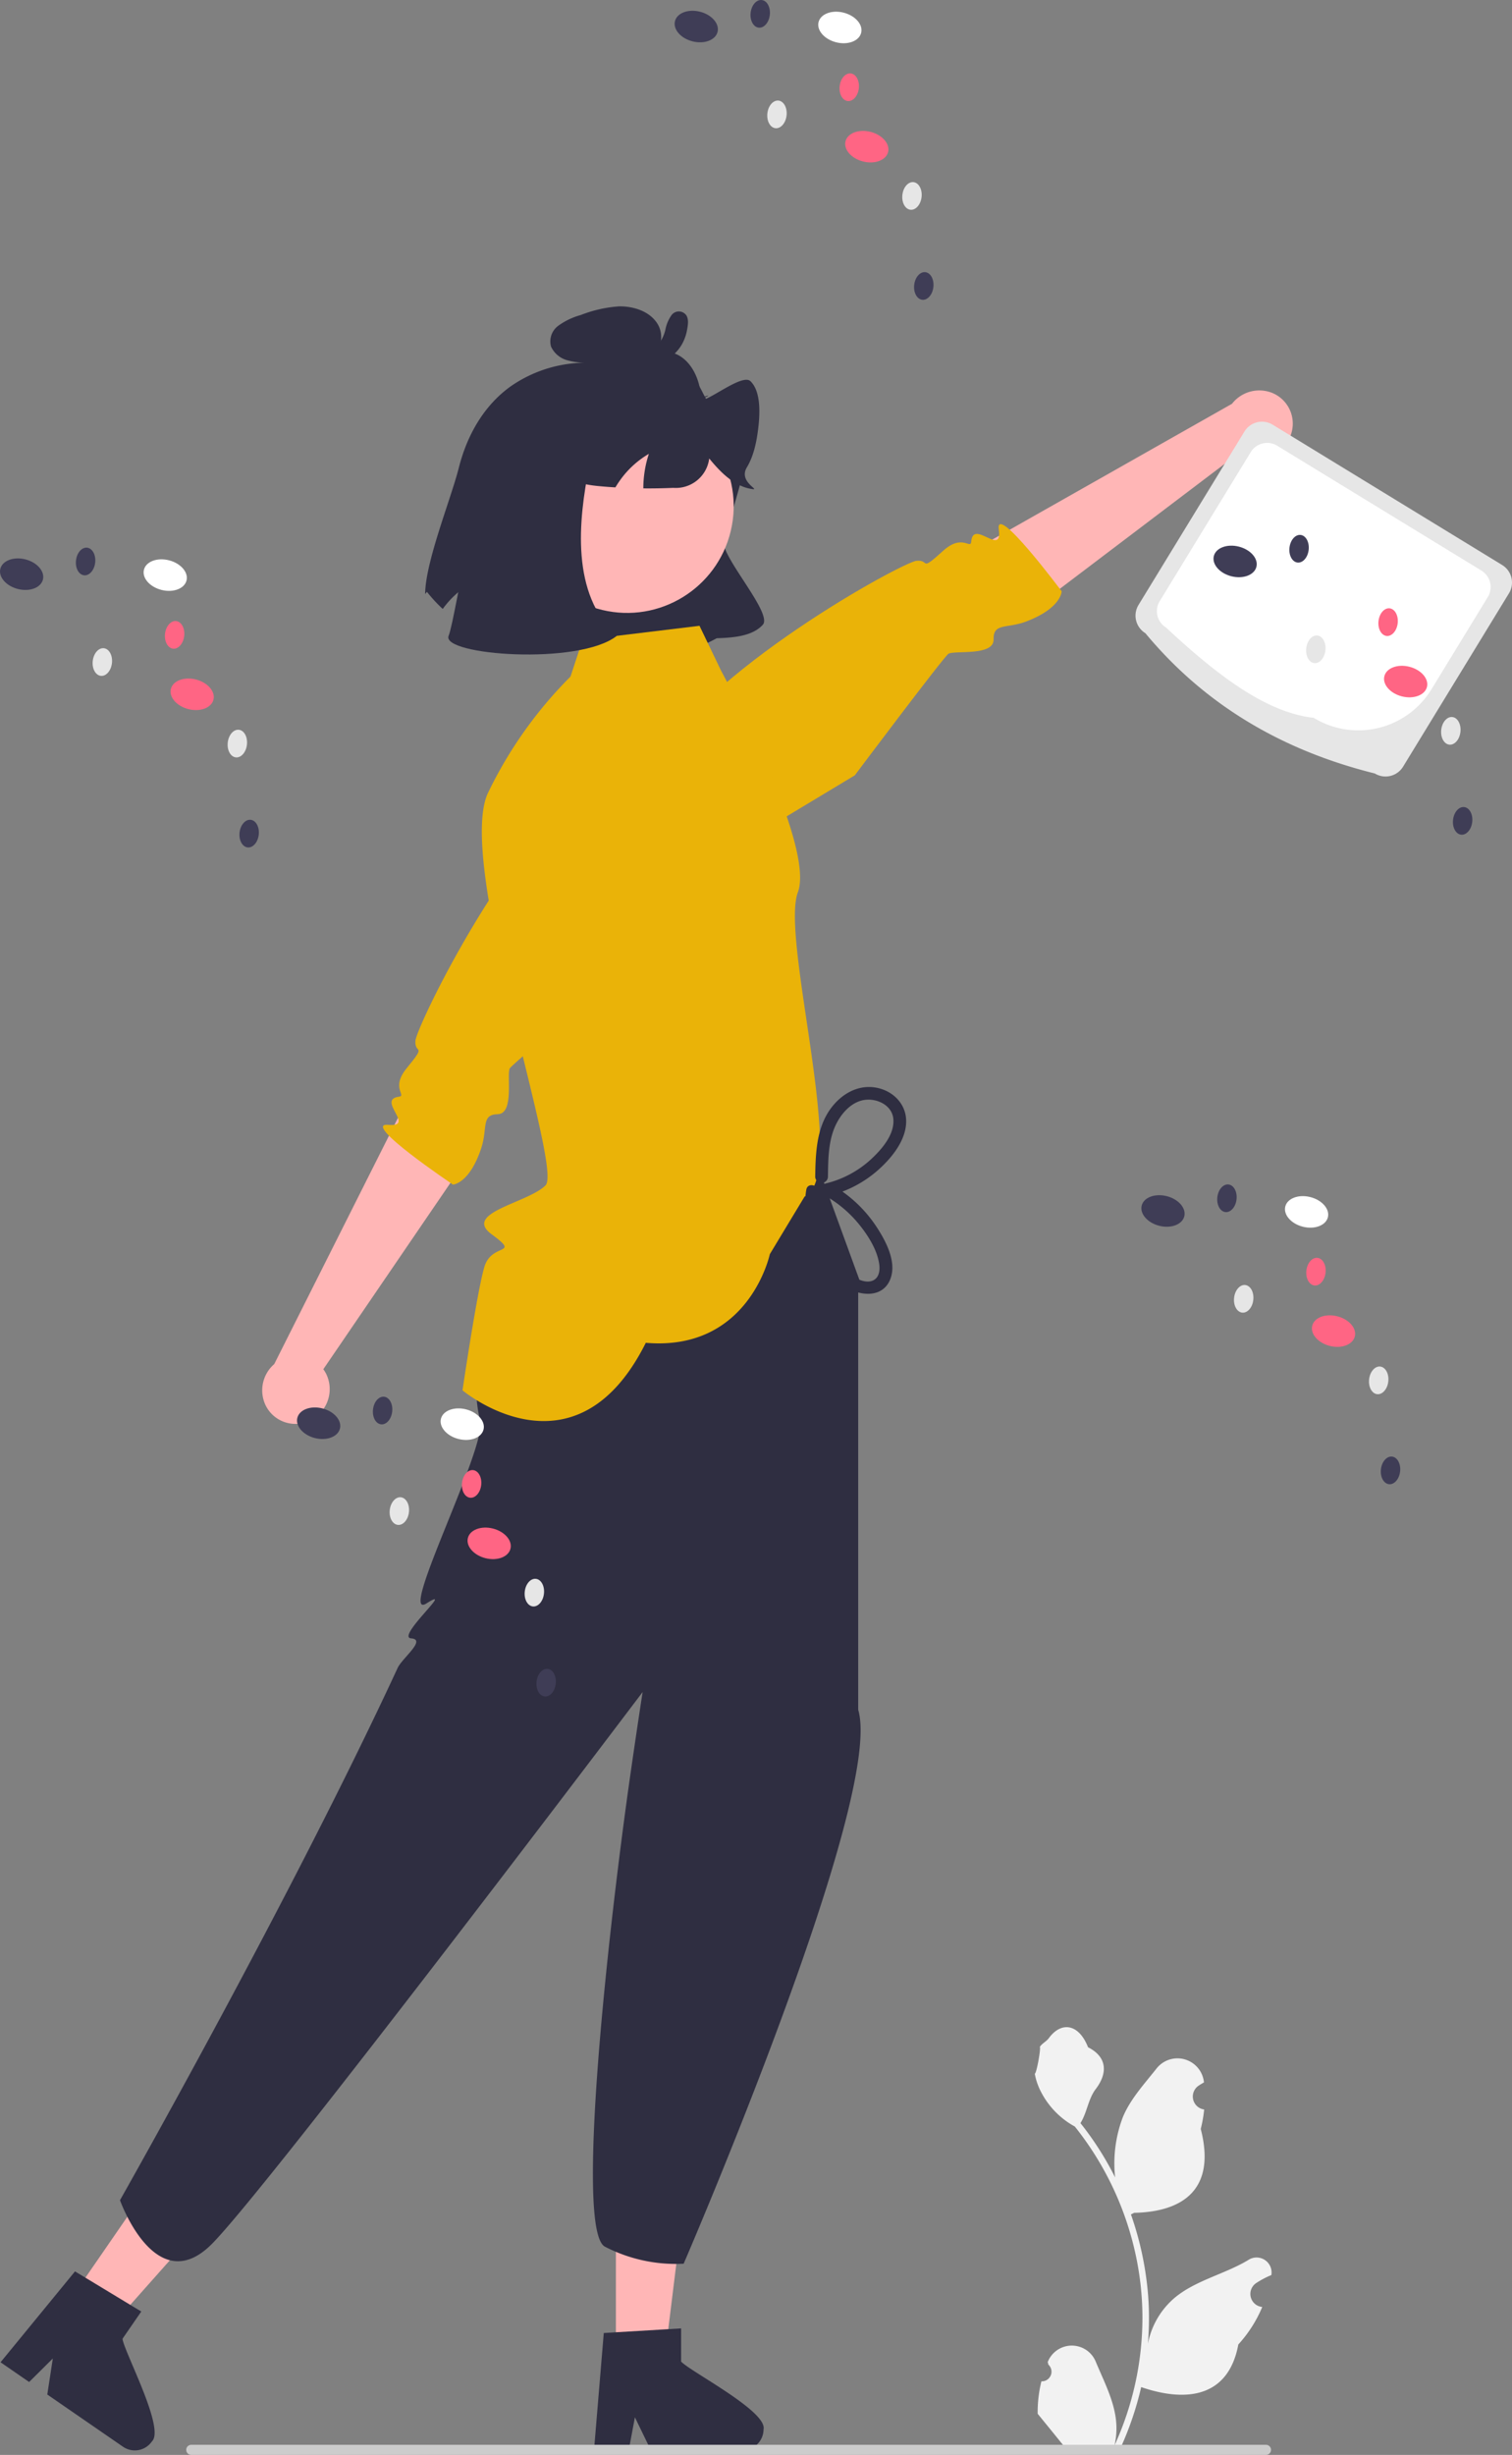 <svg xmlns="http://www.w3.org/2000/svg" data-name="Layer 1" width="356.357" height="578.273" viewBox="0 0 356.357 578.273" xmlns:xlink="http://www.w3.org/1999/xlink"><rect x="0" y="0" width="356.357" height="578.273" fill="#808080" stroke="none"/><path d="M529.964,271.023c-1.853,7.357-7.891,22.151-7.944,29.781l.417-.539a34.099,34.099,0,0,0,3.73,4.041,21.903,21.903,0,0,1,6.681-6.069,26.219,26.219,0,0,0-1.232,10.32c4.253,8.943,17.475,2.906,25.414.787,9.321,8.131,20.381,9.08,33.715,1.864,3.986-.13,8.419-.482,10.858-3.179s-10.246-16.488-9.206-19.943c7.406-24.608,6.987-21.932-2.718-31.314-2.136-2.065-2.597-5.517-5.113-7.421-3.491-2.64-8.333-2.94-12.781-3.103a6.647,6.647,0,0,0,5.396-3.649,5.996,5.996,0,0,0-.922-6.191c-1.905-2.366-5.338-3.425-8.505-3.376a30.275,30.275,0,0,0-9.036,2.029,16.51,16.51,0,0,0-5.296,2.522,4.572,4.572,0,0,0-1.735,4.913,5.924,5.924,0,0,0,3.979,3.269,15.505,15.505,0,0,0,4.07.541,31.064,31.064,0,0,0-17.625,5.615C535.651,256.582,531.827,263.668,529.964,271.023Z" transform="translate(-421.821 -160.863)" fill="#2f2e41"/><circle cx="569.612" cy="280.111" r="25.127" transform="translate(-257.631 607.666) rotate(-76.491)" fill="#ffb6b6"/><path d="M552.839,270.018c2.037,4.167,6.353,5.012,10.286,5.37,1.24.117,2.486.213,3.738.28.374-.624.778-1.241,1.207-1.831a21.903,21.903,0,0,1,6.681-6.069,25.812,25.812,0,0,0-1.305,8.139q3.526.032,7.065-.125a7.934,7.934,0,0,0,8.463-6.92c2.593,3.181,5.546,6.108,9.165,7.02,4.224.9-2.459-1.059-.353-4.829,1.714-2.786,2.4-6.309,2.782-9.671.448-3.996.384-8.52-1.861-10.712-1.801-1.776-8.895,3.909-11.309,4.416-5.324,1.144,4.932-2.528-.046-.322l-.305,1.046c.163-5.472-2.468-10.357-6.292-11.702-2.577-.896-5.45-.297-8.235.335a37.391,37.391,0,0,0-10.337,3.496,20.58,20.58,0,0,0-8.577,8.993C551.62,261.07,551.081,266.419,552.839,270.018Z" transform="translate(-421.821 -160.863)" fill="#2f2e41"/><path d="M576.17,241.922c-.256-.039.394-.032.174.003a2.048,2.048,0,0,0,.32-.09c.018-.006.255-.119.098-.038a2.017,2.017,0,0,0,.866-.749,8.356,8.356,0,0,0,1.029-2.6,8.754,8.754,0,0,1,1.443-3.365,2.155,2.155,0,0,1,3.477.057c.63,1.007.367,2.389.165,3.489a10.802,10.802,0,0,1-1.158,3.264,9.879,9.879,0,0,1-4.05,3.912,10.334,10.334,0,0,1-6.411,1.059,1.57,1.57,0,0,1-.449-2.837l3.322-1.918a1.555,1.555,0,1,1,1.624,2.651l-3.322,1.918-.449-2.837a6.182,6.182,0,0,0,1.378.047,5.205,5.205,0,0,0,1.45-.26,6.454,6.454,0,0,0,1.305-.513,8.88,8.88,0,0,0,.774-.46q.136-.091.269-.186c-.006.005.371-.289.206-.153a8.768,8.768,0,0,0,1.14-1.167,3.539,3.539,0,0,0,.325-.478,8.23,8.23,0,0,0,.452-.847,8.075,8.075,0,0,0,.571-1.922,8.182,8.182,0,0,0,.116-.844,3.369,3.369,0,0,1,.021-.459c.083-.368.003.208.174.34l.713.39a.854.854,0,0,0,.709-.215q.093-.178-.043.061a5.075,5.075,0,0,0-.28.579,14.676,14.676,0,0,0-.448,1.42,14.78,14.78,0,0,1-1.085,2.955,5.005,5.005,0,0,1-5.15,2.816,1.567,1.567,0,0,1-1.148-1.875A1.586,1.586,0,0,1,576.17,241.922Z" transform="translate(-421.821 -160.863)" fill="#2f2e41"/><polygon points="145.159 555.251 156.689 555.25 162.174 510.779 145.157 510.779 145.159 555.251" fill="#ffb6b6"/><path d="M582.347,717.152v-7.816l-3.031.185-12.338.731-2.856.175-2.183,26.178L561.822,738.008h8.187l.263-1.394,1.189-6.335,3.07,6.335.672,1.394h21.704a4.904,4.904,0,0,0,4.873-4.883C602.696,728.847,584.647,719.598,582.347,717.152Z" transform="translate(-421.821 -160.863)" fill="#2f2e41"/><polygon points="16.8 541.356 26.293 547.899 56.048 514.396 42.037 504.74 16.8 541.356" fill="#ffb6b6"/><path d="M450.684,711.795l4.436-6.436-2.601-1.568L441.946,697.391l-2.451-1.476-16.654,20.314-.893,1.089,6.74,4.646,1.008-.998,4.574-4.541-1.068,6.958-.237,1.529,17.87,12.318a4.904,4.904,0,0,0,6.783-1.255C460.802,732.973,451.189,715.114,450.684,711.795Z" transform="translate(-421.821 -160.863)" fill="#2f2e41"/><path d="M725.761,263.985a8.189,8.189,0,0,1-10.657,4.111,7.857,7.857,0,0,1-1.138-.625l-49.495,37.498-15.551-13.167,63.265-35.824a8.166,8.166,0,0,1,9.655-2.487,7.815,7.815,0,0,1,4.011,10.299Q725.807,263.888,725.761,263.985Z" transform="translate(-421.821 -160.863)" fill="#ffb6b6"/><path d="M580.412,369.3s-17.492-4.463-5.238-27.433,59.381-48.585,62.643-48.904.616,2.789,6.266-2.334c4.596-4.167,6.477-.198,6.648-2.224.45-5.343,7.417,3.757,6.492-2.806s14.816,14.547,14.816,14.547-.005,3.913-8.272,7.087c-4.644,1.783-7.883.272-7.774,4.267s-9.415,2.5-10.649,3.374-22.063,28.628-22.063,28.628Z" transform="translate(-421.821 -160.863)" fill="#eab308"/><path d="M745.853,343.067c-21.382-5.322-39.74-15.784-54.091-33.055a4.845,4.845,0,0,1-1.606-6.653L715.12,262.509a4.845,4.845,0,0,1,6.653-1.606l54.091,33.055a4.845,4.845,0,0,1,1.606,6.653l-24.964,40.851A4.845,4.845,0,0,1,745.853,343.067Z" transform="translate(-421.821 -160.863)" fill="#e6e6e6"/><path d="M731.43,329.95c-11.258-1.229-22.959-10.227-34.775-21.251a4.537,4.537,0,0,1-1.504-6.231L716.606,267.361a4.537,4.537,0,0,1,6.231-1.504l48.134,29.414a4.537,4.537,0,0,1,1.504,6.231l-13.29,21.749A20.211,20.211,0,0,1,731.43,329.95Z" transform="translate(-421.821 -160.863)" fill="#fff"/><ellipse cx="746.761" cy="293.333" rx="3.601" ry="5.177" transform="translate(-142.851 784.288) rotate(-75.779)" fill="#fff"/><ellipse cx="712.918" cy="293.115" rx="3.601" ry="5.177" transform="translate(-168.17 751.317) rotate(-75.779)" fill="#3f3d56"/><ellipse cx="753.112" cy="321.411" rx="3.601" ry="5.177" transform="translate(-165.279 811.625) rotate(-75.779)" fill="#ff6584"/><ellipse cx="763.758" cy="333.018" rx="3.272" ry="2.276" transform="translate(-73.835 894.208) rotate(-83.624)" fill="#e6e6e6"/><ellipse cx="766.541" cy="354.226" rx="3.272" ry="2.276" transform="translate(-92.438 915.826) rotate(-83.624)" fill="#3f3d56"/><ellipse cx="731.94" cy="313.81" rx="3.272" ry="2.276" transform="translate(-83.03 845.512) rotate(-83.624)" fill="#e6e6e6"/><ellipse cx="748.972" cy="307.411" rx="3.272" ry="2.276" transform="translate(-61.53 856.75) rotate(-83.624)" fill="#ff6584"/><ellipse cx="727.99" cy="290.125" rx="3.272" ry="2.276" transform="translate(-63.003 820.531) rotate(-83.624)" fill="#3f3d56"/><path d="M624.084,465.487l.297-3.119-12.824-35.158-54.651,10.538s-28.166,34.698-21.903,57.664c1.699,6.228-19.674,47.596-12.64,43.134s-7.316,7.957-3.641,8.248-2.096,4.621-3.189,6.981c-25.174,54.372-65.434,125.365-65.434,125.365s8.373,23.539,21.585,10.378S573.28,559.439,573.28,559.439s-1.191,7.612-2.852,19.186c-5.132,35.755-13.193,107.734-6.031,111.461a36.321,36.321,0,0,0,18.549,4.018S630.348,584.493,624.084,563.615" transform="translate(-421.821 -160.863)" fill="#2f2e41"/><path d="M591.77,318.849l-5.086-10.573L559.126,311.615l-2.849,8.626a100.05,100.05,0,0,0-19.456,27.424c-7.625,16.289,17.752,88.244,13.577,92.42s-19.647,6.426-12.688,11.541,0,1.844-1.734,7.68-5.149,29.065-5.149,29.065,26.495,22.21,43.198-11.195c24.358,2.088,29.23-20.878,29.23-20.878l8.189-13.563c10.625-4.863-5.753-60.555-1.577-71.69S591.77,318.849,591.77,318.849Z" transform="translate(-421.821 -160.863)" fill="#eab308"/><path d="M616.955,438.068c.063-4.09.051-8.495,1.867-12.263,1.364-2.831,3.896-5.658,7.233-5.895,2.837-.201,6.057,1.476,6.318,4.56.31,3.665-2.776,7.167-5.275,9.481a24.131,24.131,0,0,1-10.681,5.69,1.516,1.516,0,0,0-.358,2.742,28.195,28.195,0,0,1,8.261,6.924c2.108,2.604,4.288,6.043,4.733,9.431.19,1.444-.066,3.199-1.595,3.802-1.452.573-3.218-.173-4.464-.911a18.043,18.043,0,0,1-6.605-7.951,20.392,20.392,0,0,1-1.647-11.754c.31-1.889-2.581-2.701-2.893-.798-1.375,8.387,1.972,18.374,9.476,22.997,3.414,2.104,8.622,2.473,10.336-1.966,1.553-4.022-1.017-8.855-3.164-12.163a30.963,30.963,0,0,0-10.925-10.202l-.358,2.742a27.276,27.276,0,0,0,11.718-6.2c3.193-2.867,6.631-7.123,6.453-11.667-.159-4.084-3.422-7.046-7.334-7.643-4.253-.649-8.048,1.668-10.485,5.028-3.343,4.609-3.526,10.545-3.611,16.016a1.501,1.501,0,0,0,3,0Z" transform="translate(-421.821 -160.863)" fill="#2f2e41"/><path d="M495.122,495.351a8.189,8.189,0,0,0,3.579-10.847,7.856,7.856,0,0,0-.68-1.106L533.028,432.111l-13.919-14.882-32.654,64.958a8.166,8.166,0,0,0-2.007,9.766,7.815,7.815,0,0,0,10.485,3.497Q495.028,495.402,495.122,495.351Z" transform="translate(-421.821 -160.863)" fill="#ffb6b6"/><path d="M593.126,344.977s-5.322-17.25-27.659-3.877-45.592,61.709-45.749,64.983,2.816.477-2.022,6.374c-3.935,4.796.122,6.479-1.893,6.75-5.314.714,4.119,7.222-2.482,6.623s15.262,14.079,15.262,14.079,3.908-.198,6.67-8.613c1.551-4.726-.117-7.887,3.878-7.975s2.032-9.527,2.844-10.803,27.503-23.451,27.503-23.451Z" transform="translate(-421.821 -160.863)" fill="#eab308"/><path d="M558.169,259.875c16.424-18.941-12.772,31.21,9.039,50.761-8.89,7.053-41.496,4.551-39.654,0s7.882-47.971,14.362-50.761S558.169,259.875,558.169,259.875Z" transform="translate(-421.821 -160.863)" fill="#2f2e41"/><ellipse cx="530.761" cy="496.333" rx="3.601" ry="5.177" transform="translate(-502.569 728.039) rotate(-75.779)" fill="#fff"/><ellipse cx="496.918" cy="496.115" rx="3.601" ry="5.177" transform="translate(-527.887 695.067) rotate(-75.779)" fill="#3f3d56"/><ellipse cx="537.112" cy="524.411" rx="3.601" ry="5.177" transform="translate(-524.996 755.376) rotate(-75.779)" fill="#ff6584"/><ellipse cx="547.758" cy="536.018" rx="3.272" ry="2.276" transform="translate(-467.593 860.001) rotate(-83.624)" fill="#e6e6e6"/><ellipse cx="550.541" cy="557.226" rx="3.272" ry="2.276" transform="translate(-486.196 881.62) rotate(-83.624)" fill="#3f3d56"/><ellipse cx="515.94" cy="516.81" rx="3.272" ry="2.276" transform="translate(-476.788 811.305) rotate(-83.624)" fill="#e6e6e6"/><ellipse cx="532.972" cy="510.411" rx="3.272" ry="2.276" transform="translate(-455.289 822.544) rotate(-83.624)" fill="#ff6584"/><ellipse cx="511.99" cy="493.125" rx="3.272" ry="2.276" transform="translate(-456.761 786.324) rotate(-83.624)" fill="#3f3d56"/><ellipse cx="729.761" cy="446.333" rx="3.601" ry="5.177" transform="translate(-303.987 883.223) rotate(-75.779)" fill="#fff"/><ellipse cx="695.918" cy="446.115" rx="3.601" ry="5.177" transform="translate(-329.305 850.252) rotate(-75.779)" fill="#3f3d56"/><ellipse cx="736.112" cy="474.411" rx="3.601" ry="5.177" transform="translate(-326.414 910.561) rotate(-75.779)" fill="#ff6584"/><ellipse cx="746.758" cy="486.018" rx="3.272" ry="2.276" transform="translate(-241.001 1013.323) rotate(-83.624)" fill="#e6e6e6"/><ellipse cx="749.541" cy="507.226" rx="3.272" ry="2.276" transform="translate(-259.603 1034.941) rotate(-83.624)" fill="#3f3d56"/><ellipse cx="714.94" cy="466.81" rx="3.272" ry="2.276" transform="translate(-250.196 964.627) rotate(-83.624)" fill="#e6e6e6"/><ellipse cx="731.972" cy="460.411" rx="3.272" ry="2.276" transform="translate(-228.696 975.865) rotate(-83.624)" fill="#ff6584"/><ellipse cx="710.99" cy="443.125" rx="3.272" ry="2.276" transform="translate(-230.169 939.646) rotate(-83.624)" fill="#3f3d56"/><ellipse cx="460.761" cy="296.333" rx="3.601" ry="5.177" transform="translate(-361.502 509.315) rotate(-75.779)" fill="#fff"/><ellipse cx="426.918" cy="296.115" rx="3.601" ry="5.177" transform="translate(-386.82 476.344) rotate(-75.779)" fill="#3f3d56"/><ellipse cx="467.112" cy="324.411" rx="3.601" ry="5.177" transform="translate(-383.929 536.652) rotate(-75.779)" fill="#ff6584"/><ellipse cx="477.758" cy="336.018" rx="3.272" ry="2.276" transform="translate(-331.057 612.643) rotate(-83.624)" fill="#e6e6e6"/><ellipse cx="480.541" cy="357.226" rx="3.272" ry="2.276" transform="translate(-349.66 634.262) rotate(-83.624)" fill="#3f3d56"/><ellipse cx="445.94" cy="316.81" rx="3.272" ry="2.276" transform="translate(-340.252 563.948) rotate(-83.624)" fill="#e6e6e6"/><ellipse cx="462.972" cy="310.411" rx="3.272" ry="2.276" transform="translate(-318.752 575.186) rotate(-83.624)" fill="#ff6584"/><ellipse cx="441.99" cy="293.125" rx="3.272" ry="2.276" transform="translate(-320.225 538.967) rotate(-83.624)" fill="#3f3d56"/><ellipse cx="619.761" cy="167.333" rx="3.601" ry="5.177" transform="translate(-116.514 566.133) rotate(-75.779)" fill="#fff"/><ellipse cx="585.918" cy="167.115" rx="3.601" ry="5.177" transform="translate(-141.832 533.161) rotate(-75.779)" fill="#3f3d56"/><ellipse cx="626.112" cy="195.411" rx="3.601" ry="5.177" transform="translate(-138.941 593.47) rotate(-75.779)" fill="#ff6584"/><ellipse cx="636.758" cy="207.018" rx="3.272" ry="2.276" transform="translate(-61.511 655.985) rotate(-83.624)" fill="#e6e6e6"/><ellipse cx="639.541" cy="228.226" rx="3.272" ry="2.276" transform="translate(-80.114 677.604) rotate(-83.624)" fill="#3f3d56"/><ellipse cx="604.94" cy="187.81" rx="3.272" ry="2.276" transform="translate(-70.706 607.289) rotate(-83.624)" fill="#e6e6e6"/><ellipse cx="621.972" cy="181.411" rx="3.272" ry="2.276" transform="translate(-49.207 618.528) rotate(-83.624)" fill="#ff6584"/><ellipse cx="600.99" cy="164.125" rx="3.272" ry="2.276" transform="translate(-50.679 582.308) rotate(-83.624)" fill="#3f3d56"/><path d="M667.267,721.804a2.269,2.269,0,0,0,1.645-3.933l-.155-.618q.031-.074.062-.148a6.094,6.094,0,0,1,11.241.042c1.839,4.428,4.179,8.864,4.756,13.546a18.029,18.029,0,0,1-.316,6.2,72.282,72.282,0,0,0,6.575-30.021,69.766,69.766,0,0,0-.433-7.783q-.358-3.178-.995-6.31A73.119,73.119,0,0,0,675.146,661.788a19.459,19.459,0,0,1-8.093-8.397,14.843,14.843,0,0,1-1.35-4.056c.394.052,1.486-5.949,1.188-6.317.549-.833,1.532-1.247,2.131-2.06,2.982-4.043,7.091-3.337,9.236,2.157,4.582,2.313,4.627,6.148,1.815,9.837-1.789,2.347-2.035,5.522-3.604,8.035.162.207.329.407.491.614a73.591,73.591,0,0,1,7.681,12.169A30.593,30.593,0,0,1,686.468,659.56c1.748-4.217,5.025-7.769,7.91-11.415a6.279,6.279,0,0,1,11.184,3.083q.009.081.017.161-.643.363-1.259.77a3.078,3.078,0,0,0,1.241,5.602l.063.01a30.628,30.628,0,0,1-.807,4.579c3.702,14.316-4.29,19.53-15.701,19.764-.252.129-.497.258-.749.381a75.115,75.115,0,0,1,4.043,19.028,71.243,71.243,0,0,1-.052,11.503l.019-.136a18.826,18.826,0,0,1,6.427-10.87c4.946-4.063,11.933-5.559,17.268-8.824a3.533,3.533,0,0,1,5.411,3.437l-.022.143a20.675,20.675,0,0,0-2.319,1.117q-.643.363-1.259.77a3.078,3.078,0,0,0,1.241,5.602l.063.01c.045.006.084.013.129.019a30.655,30.655,0,0,1-5.639,8.829c-2.315,12.497-12.256,13.683-22.89,10.044h-.006a75.092,75.092,0,0,1-5.044,14.726H667.718c-.065-.2-.123-.407-.181-.607a20.475,20.475,0,0,0,4.986-.297c-1.337-1.641-2.674-3.294-4.011-4.935a1.119,1.119,0,0,1-.084-.097c-.678-.84-1.363-1.673-2.041-2.512l-0-.001a29.991,29.991,0,0,1,.879-7.64Z" transform="translate(-421.821 -160.863)" fill="#f2f2f2"/><path d="M465.715,737.947a1.186,1.186,0,0,0,1.19,1.19h253.29a1.19,1.19,0,1,0,0-2.38h-253.29A1.187,1.187,0,0,0,465.715,737.947Z" transform="translate(-421.821 -160.863)" fill="#ccc"/></svg>